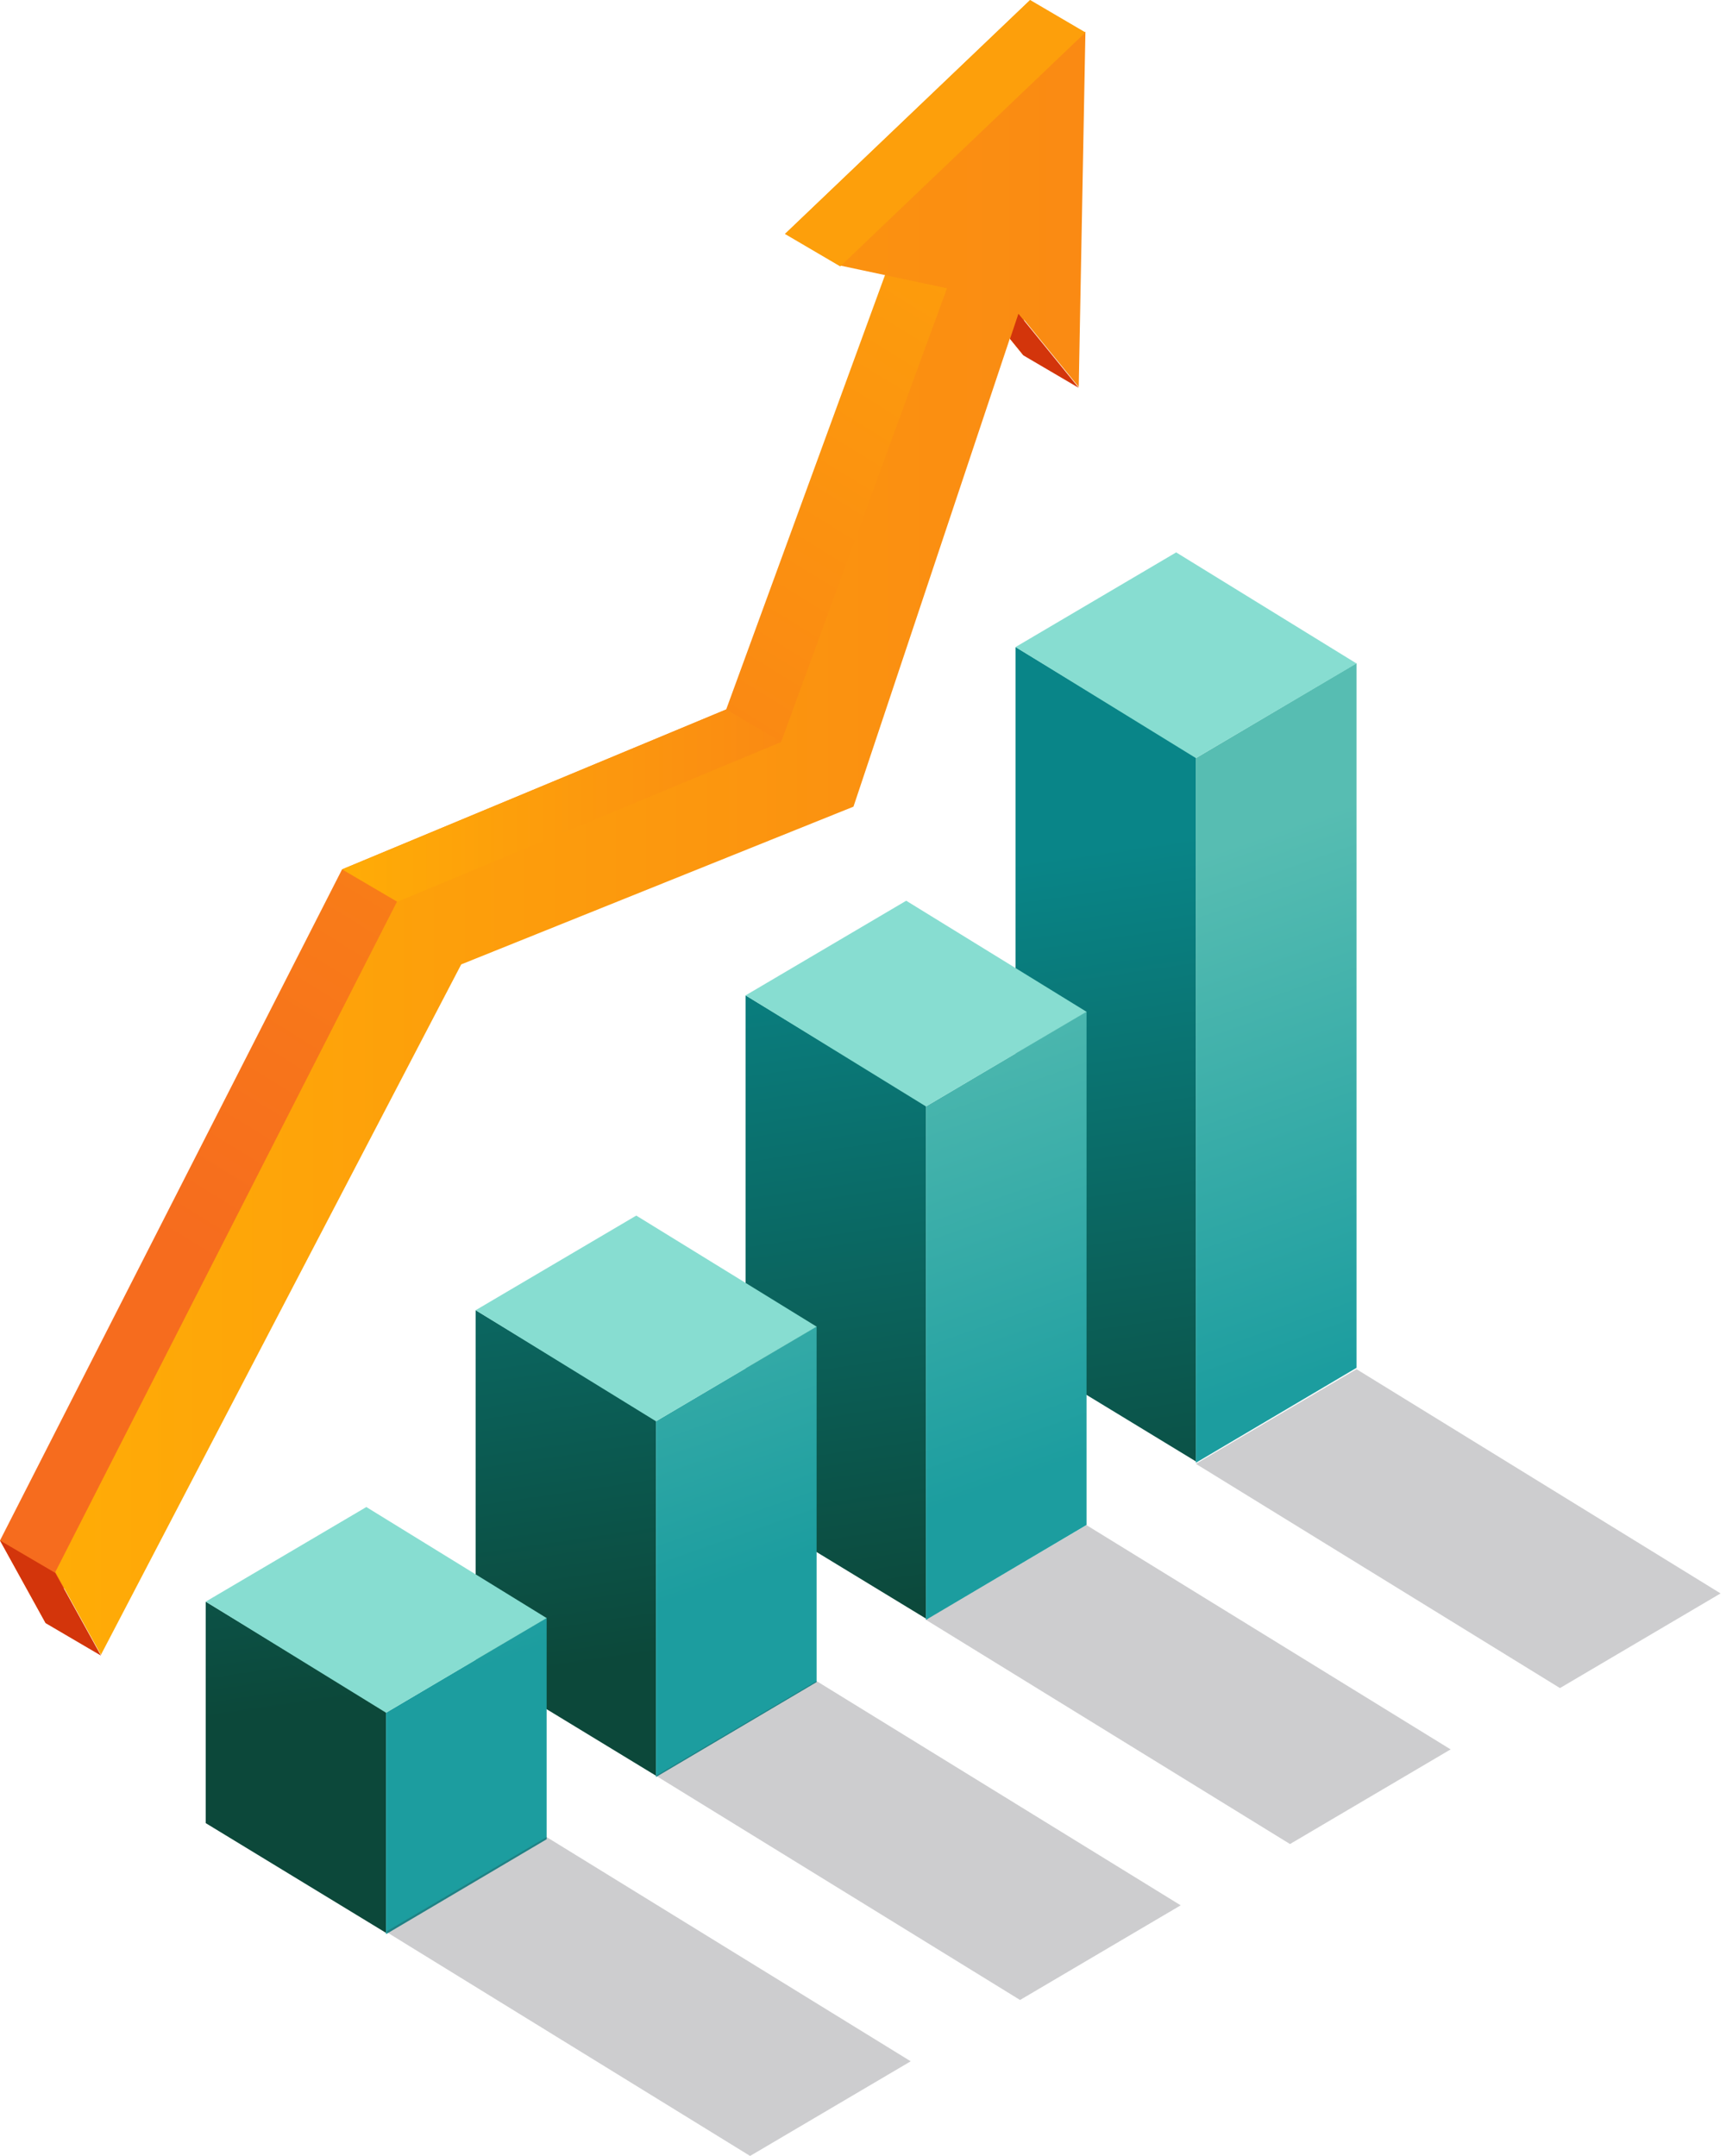 <svg width="301" height="376" viewBox="0 0 301 376" fill="none" xmlns="http://www.w3.org/2000/svg">
<g clip-path="url(#clip0_318_22874)">
<path d="M7.963 283.085L70.796 162.679L139.2 135.174L167.967 49.044L178.485 61.99L179.651 0L136.891 40.806L155.508 44.77L126.641 123.73L59.652 151.622L0 268.663L7.963 283.085Z" fill="url(#paint0_linear_318_22874)"/>
<path d="M17.605 288.598L80.433 168.192L148.838 140.682L177.605 54.552L188.122 67.498L189.288 5.508L146.529 46.314L165.145 50.279L136.279 129.239L69.29 157.13L9.638 274.176L17.605 288.598Z" fill="url(#paint1_linear_318_22874)"/>
<path d="M179.65 0L189.288 5.654L146.528 46.46L136.891 40.806L179.65 0Z" fill="#FD9F0B"/>
<path d="M178.484 61.99L188.121 67.644L177.604 54.697L176.134 59.097L178.484 61.99Z" fill="#D3350B"/>
<path d="M0 268.663L9.637 274.316L17.605 288.739L7.963 283.085L0 268.663Z" fill="#D3350B"/>
<path d="M126.641 123.73L136.279 129.384L69.29 157.275L59.652 151.621L126.641 123.73Z" fill="url(#paint2_linear_318_22874)"/>
<path d="M208.554 131.982L177.105 112.845V235.736L208.554 254.876V131.982Z" fill="url(#paint3_linear_318_22874)"/>
<path d="M208.554 132.213L236.563 115.656V238.551L208.554 255.108V132.213Z" fill="url(#paint4_linear_318_22874)"/>
<path d="M208.554 132.213L177.105 112.845L205.114 96.339L236.563 115.711L208.554 132.213Z" fill="#87DDD1"/>
<path d="M161.475 192.732L130.026 173.596V263.145L161.475 282.282V192.732Z" fill="url(#paint5_linear_318_22874)"/>
<path d="M161.475 192.963L189.483 176.407V265.956L161.475 282.513V192.963Z" fill="url(#paint6_linear_318_22874)"/>
<path d="M161.475 192.963L130.026 173.596L158.035 157.089L189.483 176.456L161.475 192.963Z" fill="#87DDD1"/>
<path d="M114.399 247.642L82.951 228.502V290.551L114.399 309.691V247.642Z" fill="url(#paint7_linear_318_22874)"/>
<path d="M114.399 247.874L142.408 231.317V293.362L114.399 309.918V247.874Z" fill="url(#paint8_linear_318_22874)"/>
<path d="M114.399 247.874L82.951 228.502L110.96 212L142.408 231.367L114.399 247.874Z" fill="#87DDD1"/>
<path d="M67.321 298.47L35.877 279.33V317.956L67.321 337.097V298.47Z" fill="url(#paint9_linear_318_22874)"/>
<path d="M67.32 298.702L95.329 282.141V320.767L67.32 337.324V298.702Z" fill="url(#paint10_linear_318_22874)"/>
<path d="M67.321 298.702L35.877 279.33L63.886 262.828L95.329 282.195L67.321 298.702Z" fill="#87DDD1"/>
<path opacity="0.23" d="M130.811 376L67.32 336.892L95.329 320.386L158.82 359.493L130.811 376Z" fill="url(#paint11_linear_318_22874)"/>
<path opacity="0.23" d="M177.89 348.799L114.399 309.691L142.408 293.185L205.899 332.292L177.89 348.799Z" fill="url(#paint12_linear_318_22874)"/>
<path opacity="0.23" d="M224.965 321.603L161.475 282.495L189.483 265.988L252.974 305.096L224.965 321.603Z" fill="url(#paint13_linear_318_22874)"/>
<path opacity="0.23" d="M272.044 294.402L208.554 255.294L236.563 238.787L300.053 277.895L272.044 294.402Z" fill="url(#paint14_linear_318_22874)"/>
</g>
<defs>
<linearGradient id="paint0_linear_318_22874" x1="196.82" y1="-14.904" x2="47.345" y2="227.647" gradientUnits="userSpaceOnUse">
<stop stop-color="#FFAC06"/>
<stop offset="1" stop-color="#F66C1E"/>
</linearGradient>
<linearGradient id="paint1_linear_318_22874" x1="9.638" y1="147.053" x2="189.288" y2="147.053" gradientUnits="userSpaceOnUse">
<stop stop-color="#FFAC06"/>
<stop offset="1" stop-color="#FA8A13"/>
</linearGradient>
<linearGradient id="paint2_linear_318_22874" x1="59.652" y1="140.5" x2="136.279" y2="140.5" gradientUnits="userSpaceOnUse">
<stop stop-color="#FFAC06"/>
<stop offset="1" stop-color="#FA8A13"/>
</linearGradient>
<linearGradient id="paint3_linear_318_22874" x1="206.162" y1="275.297" x2="187.661" y2="148.652" gradientUnits="userSpaceOnUse">
<stop stop-color="#0C483A"/>
<stop offset="1" stop-color="#098588"/>
</linearGradient>
<linearGradient id="paint4_linear_318_22874" x1="209.77" y1="149.051" x2="240.428" y2="236.01" gradientUnits="userSpaceOnUse">
<stop stop-color="#57BDB2"/>
<stop offset="1" stop-color="#1C9D9F"/>
</linearGradient>
<linearGradient id="paint5_linear_318_22874" x1="153.775" y1="282.954" x2="135.273" y2="156.303" gradientUnits="userSpaceOnUse">
<stop stop-color="#0C483A"/>
<stop offset="1" stop-color="#098588"/>
</linearGradient>
<linearGradient id="paint6_linear_318_22874" x1="154.088" y1="168.682" x2="184.746" y2="255.642" gradientUnits="userSpaceOnUse">
<stop stop-color="#57BDB2"/>
<stop offset="1" stop-color="#1C9D9F"/>
</linearGradient>
<linearGradient id="paint7_linear_318_22874" x1="101.804" y1="290.542" x2="83.302" y2="163.896" gradientUnits="userSpaceOnUse">
<stop stop-color="#0C483A"/>
<stop offset="1" stop-color="#098588"/>
</linearGradient>
<linearGradient id="paint8_linear_318_22874" x1="99.317" y1="187.991" x2="129.98" y2="274.95" gradientUnits="userSpaceOnUse">
<stop stop-color="#57BDB2"/>
<stop offset="1" stop-color="#1C9D9F"/>
</linearGradient>
<linearGradient id="paint9_linear_318_22874" x1="50.124" y1="298.094" x2="31.623" y2="171.443" gradientUnits="userSpaceOnUse">
<stop stop-color="#0C483A"/>
<stop offset="1" stop-color="#098588"/>
</linearGradient>
<linearGradient id="paint10_linear_318_22874" x1="45.192" y1="207.073" x2="75.85" y2="294.036" gradientUnits="userSpaceOnUse">
<stop stop-color="#57BDB2"/>
<stop offset="1" stop-color="#1C9D9F"/>
</linearGradient>
<linearGradient id="paint11_linear_318_22874" x1="88.628" y1="331.988" x2="158.297" y2="378.095" gradientUnits="userSpaceOnUse">
<stop stop-color="#272832"/>
<stop offset="1" stop-color="#262731"/>
</linearGradient>
<linearGradient id="paint12_linear_318_22874" x1="135.707" y1="304.792" x2="205.376" y2="350.899" gradientUnits="userSpaceOnUse">
<stop stop-color="#272832"/>
<stop offset="1" stop-color="#262731"/>
</linearGradient>
<linearGradient id="paint13_linear_318_22874" x1="182.782" y1="277.591" x2="252.451" y2="323.698" gradientUnits="userSpaceOnUse">
<stop stop-color="#272832"/>
<stop offset="1" stop-color="#262731"/>
</linearGradient>
<linearGradient id="paint14_linear_318_22874" x1="229.861" y1="250.394" x2="299.53" y2="296.501" gradientUnits="userSpaceOnUse">
<stop stop-color="#272832"/>
<stop offset="1" stop-color="#262731"/>
</linearGradient>
<clipPath id="clip0_318_22874">
<rect width="300.053" height="376" fill="white"/>
</clipPath>
</defs>
</svg>
